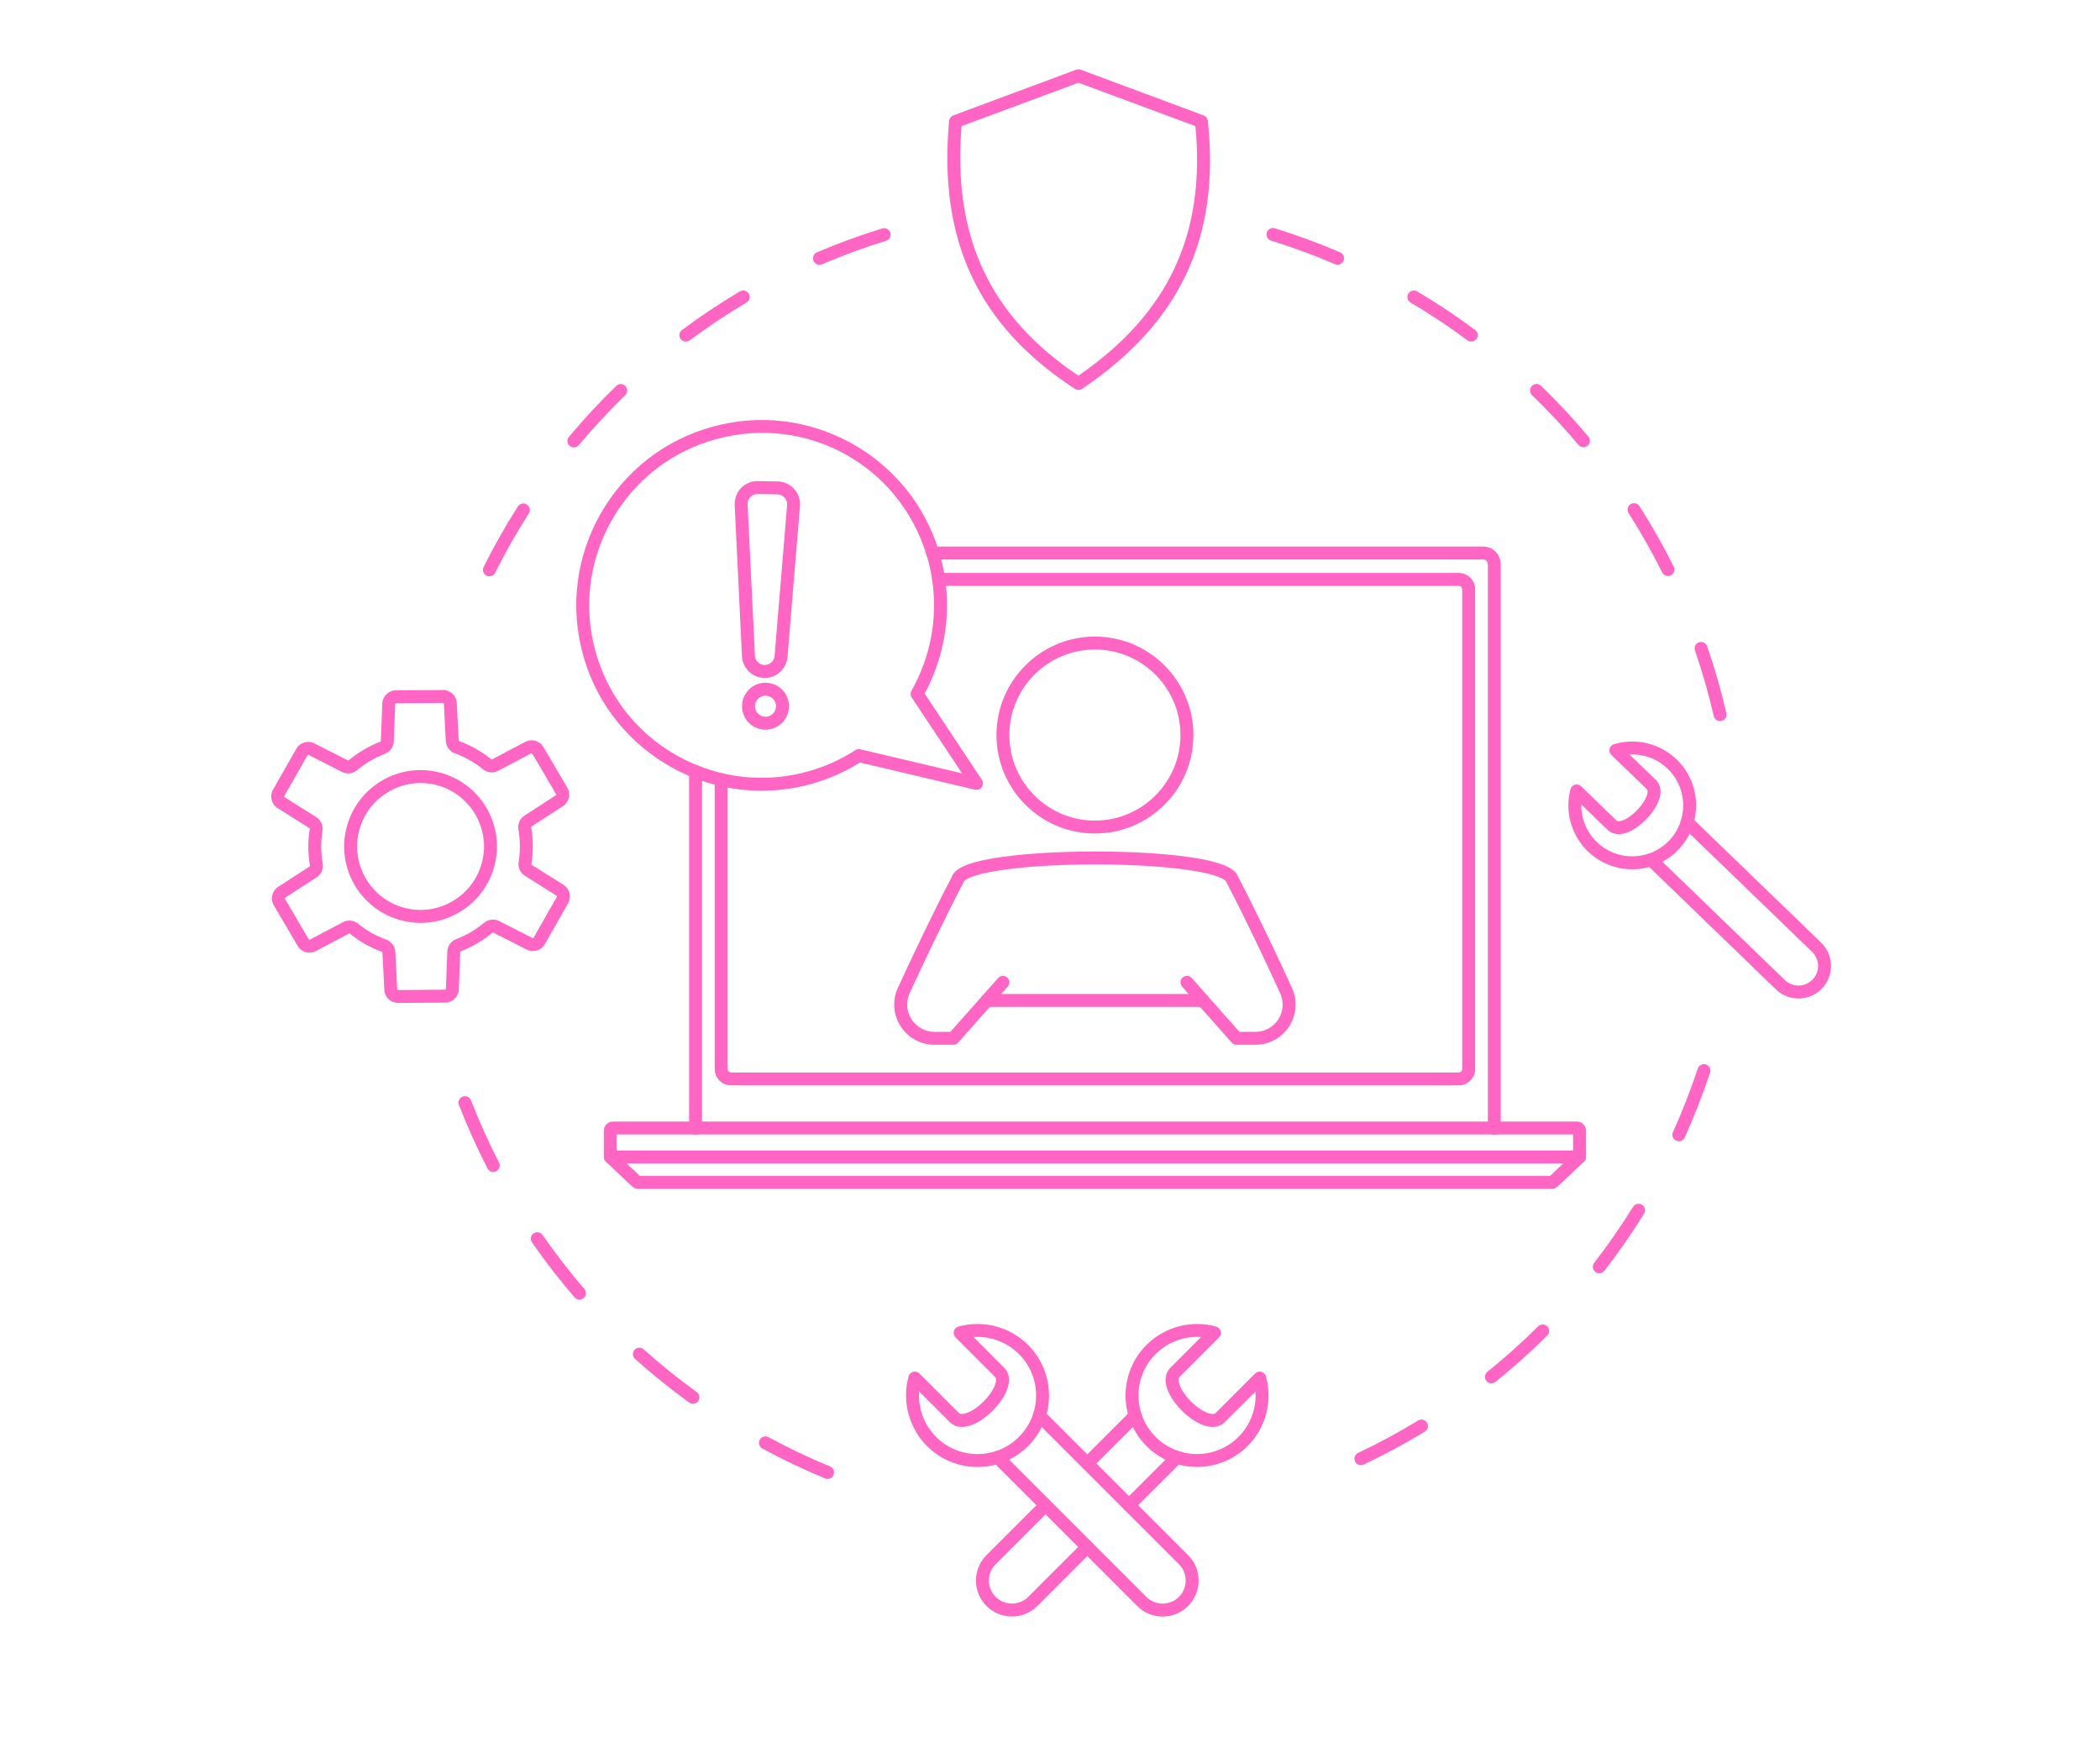 <svg xmlns="http://www.w3.org/2000/svg" xmlns:xlink="http://www.w3.org/1999/xlink" width="226" zoomAndPan="magnify" viewBox="0 0 169.92 141.75" height="188" preserveAspectRatio="xMidYMid meet" version="1.0"><defs><clipPath id="0df842e58c"><path d="M 76 5.625 L 98 5.625 L 98 32 L 76 32 Z M 76 5.625 " clip-rule="nonzero"/></clipPath><clipPath id="fe35af33c7"><path d="M 21.527 55 L 47 55 L 47 82 L 21.527 82 Z M 21.527 55 " clip-rule="nonzero"/></clipPath><clipPath id="f40249afdd"><path d="M 133 66 L 148.805 66 L 148.805 82 L 133 82 Z M 133 66 " clip-rule="nonzero"/></clipPath><clipPath id="6547c2db6b"><path d="M 80 114.219 L 97.199 114.219 L 97.199 131.188 L 80 131.188 Z M 80 114.219 " clip-rule="nonzero"/></clipPath><clipPath id="11e6c80552"><path d="M 78.723 121.559 L 88.594 121.559 L 88.594 131.188 L 78.723 131.188 Z M 78.723 121.559 " clip-rule="nonzero"/></clipPath></defs><path fill="#ff66c4" d="M 58.801 63.914 L 58.801 86.754 C 58.801 86.91 58.926 87.035 59.082 87.035 L 118.129 87.035 C 118.285 87.035 118.41 86.91 118.41 86.754 L 118.41 47.824 C 118.41 47.672 118.285 47.543 118.129 47.543 L 76.52 47.543 C 76.84 50.547 76.234 53.617 74.789 56.285 L 79.434 63.285 C 79.555 63.465 79.551 63.699 79.426 63.875 C 79.305 64.051 79.086 64.133 78.875 64.086 L 69.543 61.879 C 68.309 62.652 66.965 63.238 65.551 63.629 C 63.352 64.234 61.031 64.332 58.801 63.914 Z M 118.129 88.082 L 59.082 88.082 C 58.348 88.082 57.754 87.488 57.754 86.754 L 57.754 63.266 C 57.754 63.109 57.824 62.957 57.953 62.855 C 58.078 62.758 58.242 62.719 58.398 62.758 C 60.648 63.285 63.027 63.234 65.273 62.617 C 66.656 62.238 67.969 61.652 69.164 60.879 C 69.285 60.801 69.43 60.773 69.57 60.809 L 77.828 62.758 L 73.738 56.602 C 73.633 56.434 73.625 56.223 73.723 56.051 C 75.262 53.344 75.859 50.164 75.406 47.098 C 75.383 46.945 75.43 46.793 75.527 46.68 C 75.629 46.562 75.773 46.496 75.926 46.496 L 118.129 46.496 C 118.863 46.496 119.457 47.094 119.457 47.824 L 119.457 86.754 C 119.457 87.488 118.863 88.082 118.129 88.082 " fill-opacity="1" fill-rule="nonzero"/><path fill="#ff66c4" d="M 121.012 92.094 C 120.723 92.094 120.488 91.859 120.488 91.57 L 120.488 45.801 C 120.488 45.582 120.324 45.402 120.125 45.402 L 75.441 45.402 C 75.152 45.402 74.918 45.168 74.918 44.879 C 74.918 44.59 75.152 44.355 75.441 44.355 L 120.125 44.355 C 120.902 44.355 121.535 45.004 121.535 45.801 L 121.535 91.57 C 121.535 91.859 121.301 92.094 121.012 92.094 " fill-opacity="1" fill-rule="nonzero"/><path fill="#ff66c4" d="M 56.199 92.094 C 55.91 92.094 55.676 91.859 55.676 91.57 L 55.676 62.613 C 55.676 62.324 55.91 62.09 56.199 62.09 C 56.488 62.09 56.723 62.324 56.723 62.613 L 56.723 91.57 C 56.723 91.859 56.488 92.094 56.199 92.094 " fill-opacity="1" fill-rule="nonzero"/><path fill="#ff66c4" d="M 51.68 95.43 L 125.531 95.43 L 127.406 93.664 L 127.406 92.062 L 49.805 92.062 L 49.805 93.664 Z M 125.652 96.477 L 51.559 96.477 C 51.371 96.477 51.188 96.406 51.051 96.277 L 48.992 94.34 C 48.844 94.199 48.758 93.996 48.758 93.789 L 48.758 91.77 C 48.758 91.352 49.09 91.016 49.504 91.016 L 127.711 91.016 C 128.121 91.016 128.457 91.352 128.457 91.77 L 128.457 93.789 C 128.457 93.996 128.367 94.199 128.219 94.34 L 126.16 96.277 C 126.023 96.406 125.844 96.477 125.652 96.477 " fill-opacity="1" fill-rule="nonzero"/><path fill="#ff66c4" d="M 127.93 94.414 L 49.281 94.414 C 48.992 94.414 48.758 94.18 48.758 93.891 C 48.758 93.602 48.992 93.367 49.281 93.367 L 127.93 93.367 C 128.219 93.367 128.457 93.602 128.457 93.891 C 128.457 94.18 128.219 94.414 127.93 94.414 " fill-opacity="1" fill-rule="nonzero"/><path fill="#ff66c4" d="M 88.605 52.711 C 84.777 52.711 81.664 55.824 81.664 59.652 C 81.664 63.48 84.777 66.594 88.605 66.594 C 92.434 66.594 95.547 63.48 95.547 59.652 C 95.547 55.824 92.434 52.711 88.605 52.711 Z M 88.605 67.641 C 84.199 67.641 80.617 64.059 80.617 59.652 C 80.617 55.246 84.199 51.66 88.605 51.66 C 93.012 51.66 96.598 55.246 96.598 59.652 C 96.598 64.059 93.012 67.641 88.605 67.641 " fill-opacity="1" fill-rule="nonzero"/><path fill="#ff66c4" d="M 77.117 84.785 L 75.586 84.785 C 74.469 84.785 73.441 84.223 72.84 83.281 C 72.234 82.344 72.156 81.176 72.621 80.156 C 73.77 77.668 75.453 74.09 76.988 71.168 C 77.168 70.637 77.844 69.992 81.074 69.543 C 83.105 69.258 85.785 69.102 88.629 69.102 C 88.637 69.102 88.645 69.102 88.652 69.102 C 91.492 69.102 94.164 69.258 96.18 69.543 C 99.383 69.992 100.055 70.641 100.23 71.168 C 101.758 74.078 103.445 77.664 104.59 80.164 C 105.059 81.176 104.977 82.344 104.371 83.285 C 103.77 84.223 102.742 84.785 101.625 84.785 L 100.098 84.785 C 99.945 84.785 99.805 84.723 99.703 84.609 L 95.68 80.066 C 95.488 79.852 95.508 79.52 95.723 79.328 C 95.941 79.137 96.273 79.156 96.465 79.371 L 100.332 83.738 L 101.625 83.738 C 102.383 83.738 103.082 83.355 103.488 82.719 C 103.898 82.082 103.953 81.289 103.637 80.602 C 102.488 78.098 100.805 74.512 99.281 71.609 C 99.266 71.578 99.25 71.547 99.242 71.512 C 99.215 71.473 98.824 70.965 95.949 70.57 C 94.051 70.309 91.539 70.16 88.879 70.152 C 86.121 70.141 83.496 70.281 81.48 70.547 C 78.422 70.945 78.008 71.469 77.98 71.516 C 77.969 71.547 77.957 71.582 77.941 71.609 C 76.41 74.52 74.723 78.102 73.574 80.598 C 73.258 81.285 73.312 82.078 73.723 82.719 C 74.129 83.355 74.828 83.738 75.586 83.738 L 76.879 83.738 L 80.75 79.371 C 80.941 79.156 81.273 79.137 81.488 79.328 C 81.703 79.52 81.727 79.852 81.531 80.066 L 77.508 84.609 C 77.41 84.723 77.266 84.785 77.117 84.785 " fill-opacity="1" fill-rule="nonzero"/><path fill="#ff66c4" d="M 97.371 81.711 L 79.84 81.711 C 79.551 81.711 79.316 81.477 79.316 81.188 C 79.316 80.898 79.551 80.664 79.84 80.664 L 97.371 80.664 C 97.66 80.664 97.895 80.898 97.895 81.188 C 97.895 81.477 97.66 81.711 97.371 81.711 " fill-opacity="1" fill-rule="nonzero"/><path fill="#ff66c4" d="M 61.801 53.965 C 62.219 53.977 62.578 53.648 62.613 53.23 L 63.629 40.984 C 63.645 40.762 63.574 40.547 63.422 40.383 C 63.273 40.215 63.066 40.121 62.844 40.117 L 61.238 40.09 C 61.016 40.086 60.805 40.172 60.648 40.332 C 60.492 40.496 60.414 40.707 60.422 40.93 L 61.016 53.203 C 61.035 53.621 61.379 53.957 61.801 53.965 Z M 61.816 55.016 C 61.805 55.016 61.793 55.016 61.781 55.016 C 60.809 54.996 60.012 54.223 59.965 53.254 L 59.375 40.98 C 59.352 40.473 59.539 39.969 59.895 39.602 C 60.25 39.238 60.746 39.031 61.258 39.043 L 62.859 39.07 C 63.371 39.078 63.859 39.301 64.199 39.676 C 64.543 40.055 64.715 40.566 64.672 41.074 L 63.66 53.316 C 63.578 54.273 62.773 55.016 61.816 55.016 " fill-opacity="1" fill-rule="nonzero"/><path fill="#ff66c4" d="M 61.875 56.453 C 61.816 56.453 61.75 56.461 61.688 56.477 C 61.469 56.523 61.277 56.66 61.152 56.852 C 61.031 57.043 60.988 57.273 61.039 57.496 C 61.141 57.957 61.598 58.25 62.059 58.145 C 62.52 58.043 62.812 57.586 62.711 57.125 C 62.66 56.902 62.527 56.711 62.336 56.59 C 62.195 56.5 62.039 56.453 61.875 56.453 Z M 61.875 59.215 C 61 59.215 60.211 58.609 60.016 57.723 C 59.906 57.227 59.996 56.715 60.27 56.289 C 60.543 55.859 60.965 55.562 61.461 55.449 C 61.961 55.34 62.469 55.43 62.898 55.703 C 63.328 55.977 63.625 56.402 63.734 56.898 C 63.961 57.926 63.312 58.941 62.289 59.168 C 62.148 59.199 62.012 59.215 61.875 59.215 " fill-opacity="1" fill-rule="nonzero"/><path fill="#ff66c4" d="M 58.277 63.793 C 58.238 63.793 58.199 63.789 58.16 63.777 C 57.426 63.609 56.703 63.379 56.004 63.102 C 53.891 62.258 51.965 60.926 50.438 59.25 C 48.836 57.488 47.699 55.426 47.062 53.117 C 46 49.242 46.508 45.188 48.492 41.695 C 50.477 38.203 53.703 35.695 57.578 34.629 C 61.379 33.582 65.371 34.055 68.82 35.957 C 72.266 37.855 74.793 40.969 75.941 44.727 C 75.98 44.848 76.02 44.984 76.062 45.141 C 76.227 45.738 76.355 46.344 76.445 46.945 C 76.484 47.23 76.289 47.496 76 47.539 C 75.715 47.582 75.449 47.383 75.406 47.098 C 75.324 46.539 75.207 45.973 75.055 45.418 C 75.012 45.273 74.977 45.152 74.941 45.035 C 72.711 37.742 65.207 33.617 57.855 35.641 C 54.25 36.629 51.25 38.965 49.402 42.215 C 47.555 45.461 47.086 49.234 48.074 52.84 C 49.25 57.102 52.281 60.488 56.395 62.129 C 57.043 62.387 57.719 62.598 58.398 62.758 C 58.68 62.824 58.852 63.105 58.789 63.387 C 58.73 63.629 58.516 63.793 58.277 63.793 " fill-opacity="1" fill-rule="nonzero"/><g clip-path="url(#0df842e58c)"><path fill="#ff66c4" d="M 77.785 10.234 C 77.051 19.223 80.07 25.676 87.266 30.488 C 94.574 25.453 97.598 19 96.758 10.234 L 87.27 6.711 Z M 87.27 31.645 C 87.172 31.645 87.07 31.617 86.984 31.559 C 79.129 26.434 75.887 19.523 76.773 9.812 C 76.789 9.609 76.922 9.438 77.109 9.367 L 87.086 5.656 C 87.207 5.613 87.336 5.613 87.453 5.656 L 97.43 9.367 C 97.617 9.438 97.746 9.605 97.77 9.805 C 98.773 19.277 95.527 26.188 87.562 31.555 C 87.473 31.613 87.371 31.645 87.27 31.645 " fill-opacity="1" fill-rule="nonzero"/></g><g clip-path="url(#fe35af33c7)"><path fill="#ff66c4" d="M 28.113 74.707 C 28.359 74.707 28.609 74.789 28.812 74.953 C 29.492 75.512 30.262 75.949 31.102 76.254 C 31.523 76.41 31.812 76.801 31.836 77.246 L 31.992 80.281 C 31.996 80.316 32.023 80.344 32.059 80.344 C 32.059 80.344 35.875 80.316 35.875 80.316 C 35.91 80.316 35.941 80.285 35.941 80.25 L 36.055 77.219 C 36.074 76.77 36.352 76.379 36.77 76.219 C 37.176 76.062 37.578 75.871 37.965 75.645 C 38.348 75.418 38.715 75.16 39.047 74.883 C 39.391 74.598 39.867 74.543 40.266 74.746 L 42.973 76.125 C 43.004 76.145 43.043 76.129 43.059 76.098 L 44.945 72.781 C 44.961 72.75 44.953 72.711 44.922 72.691 L 42.352 71.074 C 41.973 70.836 41.773 70.395 41.844 69.949 C 41.984 69.07 41.977 68.184 41.824 67.316 C 41.75 66.879 41.941 66.438 42.316 66.191 L 44.863 64.539 C 44.895 64.52 44.902 64.48 44.883 64.449 L 42.953 61.16 C 42.938 61.129 42.898 61.117 42.867 61.137 L 40.18 62.551 C 39.785 62.762 39.305 62.715 38.961 62.434 C 38.277 61.879 37.508 61.438 36.668 61.133 C 36.246 60.977 35.957 60.586 35.934 60.141 L 35.777 57.109 C 35.777 57.07 35.746 57.043 35.711 57.043 C 35.711 57.043 31.895 57.07 31.895 57.07 C 31.859 57.074 31.828 57.102 31.828 57.137 L 31.711 60.172 C 31.695 60.617 31.418 61.008 31 61.168 C 30.594 61.324 30.191 61.52 29.805 61.746 C 29.422 61.973 29.055 62.227 28.723 62.508 C 28.379 62.793 27.902 62.844 27.504 62.641 L 24.801 61.262 C 24.766 61.246 24.727 61.258 24.711 61.289 L 22.824 64.605 C 22.809 64.637 22.816 64.676 22.848 64.695 L 25.418 66.312 C 25.797 66.551 25.996 66.992 25.926 67.438 C 25.785 68.316 25.793 69.203 25.945 70.07 C 26.023 70.508 25.828 70.953 25.453 71.195 L 22.902 72.848 C 22.875 72.867 22.863 72.91 22.883 72.941 L 24.812 76.23 C 24.832 76.258 24.871 76.27 24.902 76.254 L 27.59 74.836 C 27.754 74.75 27.934 74.707 28.113 74.707 Z M 32.059 81.391 C 31.465 81.391 30.977 80.93 30.945 80.336 L 30.789 77.301 C 30.785 77.273 30.766 77.25 30.738 77.238 C 29.793 76.891 28.922 76.398 28.148 75.766 C 28.129 75.754 28.102 75.75 28.078 75.762 L 25.391 77.18 C 24.863 77.461 24.211 77.273 23.91 76.758 L 21.977 73.469 C 21.676 72.953 21.832 72.297 22.332 71.969 L 24.883 70.316 C 24.902 70.301 24.914 70.277 24.91 70.254 C 24.738 69.27 24.73 68.27 24.891 67.273 C 24.895 67.242 24.883 67.215 24.859 67.199 L 22.289 65.582 C 21.781 65.266 21.617 64.605 21.914 64.086 L 23.797 60.77 C 24.094 60.25 24.742 60.055 25.277 60.328 L 27.98 61.707 C 28.004 61.719 28.031 61.719 28.051 61.703 C 28.43 61.387 28.84 61.094 29.277 60.84 C 29.711 60.586 30.164 60.367 30.625 60.188 C 30.648 60.18 30.664 60.156 30.664 60.133 L 30.781 57.098 C 30.801 56.5 31.289 56.027 31.887 56.023 L 35.703 55.996 C 35.703 55.996 35.707 55.996 35.711 55.996 C 36.305 55.996 36.793 56.457 36.824 57.055 L 36.98 60.086 C 36.984 60.113 37.004 60.137 37.031 60.148 C 37.977 60.496 38.848 60.992 39.621 61.621 C 39.641 61.637 39.668 61.637 39.691 61.625 L 42.375 60.207 C 42.906 59.93 43.559 60.113 43.859 60.629 L 45.789 63.918 C 46.094 64.434 45.938 65.094 45.434 65.422 L 42.887 67.074 C 42.867 67.086 42.855 67.113 42.859 67.133 C 43.031 68.117 43.039 69.121 42.879 70.113 C 42.875 70.145 42.887 70.176 42.91 70.188 L 45.48 71.805 C 45.988 72.125 46.152 72.781 45.855 73.301 L 43.973 76.617 C 43.676 77.137 43.027 77.332 42.496 77.059 L 39.789 75.68 C 39.766 75.668 39.738 75.672 39.719 75.688 C 39.34 76.004 38.93 76.293 38.492 76.547 C 38.059 76.805 37.605 77.023 37.145 77.199 C 37.121 77.207 37.105 77.23 37.105 77.258 L 36.988 80.289 C 36.969 80.887 36.48 81.359 35.883 81.363 L 32.066 81.391 C 32.066 81.391 32.062 81.391 32.059 81.391 " fill-opacity="1" fill-rule="nonzero"/></g><path fill="#ff66c4" d="M 33.887 63.543 C 31.598 63.543 29.504 65.082 28.902 67.395 C 28.188 70.145 29.84 72.961 32.586 73.676 C 35.336 74.395 38.152 72.738 38.867 69.992 C 39.586 67.242 37.93 64.426 35.184 63.711 C 34.75 63.598 34.312 63.543 33.887 63.543 Z M 33.883 74.895 C 33.367 74.895 32.844 74.828 32.324 74.691 C 29.016 73.832 27.023 70.438 27.887 67.133 C 28.746 63.824 32.141 61.832 35.445 62.695 C 37.051 63.113 38.395 64.129 39.23 65.555 C 40.07 66.984 40.301 68.652 39.883 70.254 C 39.16 73.043 36.637 74.895 33.883 74.895 " fill-opacity="1" fill-rule="nonzero"/><path fill="#ff66c4" d="M 128.07 65.281 C 128.051 66.418 128.5 67.531 129.332 68.336 C 130.973 69.922 133.598 69.875 135.184 68.234 C 136.766 66.594 136.719 63.969 135.082 62.387 C 134.246 61.578 133.121 61.172 131.984 61.23 L 134.113 63.289 C 134.469 63.629 134.582 64.129 134.441 64.699 C 134.148 65.867 132.777 67.285 131.621 67.617 C 131.059 67.777 130.555 67.68 130.203 67.34 Z M 132.207 70.543 C 130.906 70.543 129.609 70.059 128.605 69.09 C 127.262 67.793 126.719 65.867 127.188 64.059 C 127.234 63.879 127.371 63.734 127.551 63.684 C 127.73 63.633 127.926 63.684 128.059 63.812 L 130.93 66.586 C 131.004 66.656 131.141 66.664 131.332 66.609 C 132.129 66.383 133.223 65.246 133.426 64.441 C 133.473 64.25 133.461 64.113 133.387 64.043 L 130.516 61.27 C 130.383 61.141 130.324 60.949 130.371 60.77 C 130.414 60.586 130.551 60.441 130.73 60.391 C 132.52 59.859 134.469 60.336 135.809 61.633 C 137.863 63.617 137.922 66.906 135.934 68.965 C 134.918 70.016 133.562 70.543 132.207 70.543 " fill-opacity="1" fill-rule="nonzero"/><g clip-path="url(#f40249afdd)"><path fill="#ff66c4" d="M 145.691 81.027 C 145.008 81.027 144.359 80.766 143.863 80.289 L 133.363 70.145 C 133.152 69.945 133.148 69.613 133.348 69.402 C 133.551 69.195 133.883 69.188 134.09 69.391 L 144.59 79.535 C 144.898 79.828 145.297 79.988 145.723 79.98 C 146.148 79.973 146.543 79.801 146.84 79.492 C 147.449 78.863 147.43 77.855 146.801 77.246 L 136.301 67.102 C 136.09 66.902 136.086 66.57 136.285 66.363 C 136.488 66.152 136.82 66.148 137.027 66.348 L 147.527 76.492 C 148.574 77.504 148.605 79.176 147.594 80.223 C 147.105 80.73 146.445 81.016 145.742 81.027 C 145.727 81.027 145.711 81.027 145.691 81.027 " fill-opacity="1" fill-rule="nonzero"/></g><path fill="#ff66c4" d="M 74.34 112.918 C 74.246 114.273 74.738 115.629 75.719 116.609 C 76.617 117.508 77.812 118 79.082 118 C 80.352 118 81.547 117.508 82.441 116.609 C 84.297 114.754 84.297 111.738 82.441 109.887 C 81.461 108.906 80.109 108.414 78.754 108.504 L 81.234 110.988 C 82.121 111.875 81.41 113.379 80.312 114.477 C 79.215 115.578 77.707 116.289 76.82 115.398 Z M 79.082 119.051 C 77.531 119.051 76.074 118.445 74.98 117.352 C 73.504 115.875 72.934 113.707 73.488 111.691 C 73.539 111.512 73.68 111.371 73.863 111.324 C 74.043 111.277 74.234 111.328 74.367 111.461 L 77.562 114.66 C 77.82 114.914 78.707 114.602 79.57 113.738 C 80.434 112.875 80.75 111.984 80.492 111.73 L 77.297 108.531 C 77.164 108.398 77.113 108.207 77.16 108.027 C 77.207 107.848 77.348 107.707 77.527 107.656 C 79.539 107.098 81.707 107.668 83.184 109.145 C 85.445 111.406 85.445 115.086 83.184 117.352 C 82.09 118.445 80.633 119.051 79.082 119.051 " fill-opacity="1" fill-rule="nonzero"/><g clip-path="url(#6547c2db6b)"><path fill="#ff66c4" d="M 94.102 131.188 C 93.32 131.188 92.59 130.883 92.039 130.332 L 80.344 118.637 C 80.141 118.434 80.141 118.102 80.344 117.898 C 80.551 117.691 80.883 117.691 81.086 117.898 L 92.777 129.59 C 93.133 129.941 93.602 130.137 94.102 130.137 C 94.602 130.137 95.07 129.941 95.426 129.59 C 96.152 128.859 96.152 127.676 95.426 126.945 L 83.73 115.25 C 83.527 115.047 83.527 114.715 83.73 114.512 C 83.938 114.305 84.27 114.305 84.473 114.512 L 96.164 126.203 C 97.305 127.34 97.305 129.191 96.164 130.332 C 95.613 130.883 94.883 131.188 94.102 131.188 " fill-opacity="1" fill-rule="nonzero"/></g><path fill="#ff66c4" d="M 96.898 108.492 C 95.652 108.492 94.434 108.984 93.531 109.887 C 91.676 111.738 91.676 114.754 93.531 116.609 C 95.383 118.461 98.398 118.461 100.254 116.609 C 101.234 115.629 101.727 114.273 101.637 112.918 L 99.152 115.398 C 98.266 116.289 96.758 115.578 95.66 114.477 C 94.562 113.379 93.852 111.875 94.738 110.988 L 97.223 108.504 C 97.113 108.496 97.004 108.492 96.898 108.492 Z M 96.891 119.047 C 95.406 119.047 93.922 118.48 92.789 117.352 C 90.527 115.086 90.527 111.406 92.789 109.145 C 94.266 107.668 96.434 107.098 98.445 107.656 C 98.625 107.707 98.766 107.848 98.812 108.027 C 98.859 108.207 98.809 108.398 98.676 108.531 L 95.48 111.73 C 95.223 111.984 95.539 112.875 96.402 113.738 C 97.266 114.602 98.152 114.914 98.41 114.66 L 101.605 111.461 C 101.738 111.328 101.93 111.277 102.113 111.324 C 102.293 111.371 102.434 111.512 102.484 111.691 C 103.043 113.707 102.473 115.875 100.996 117.352 C 99.863 118.48 98.379 119.047 96.891 119.047 " fill-opacity="1" fill-rule="nonzero"/><g clip-path="url(#11e6c80552)"><path fill="#ff66c4" d="M 81.871 131.184 C 81.125 131.184 80.375 130.898 79.809 130.332 C 79.258 129.781 78.953 129.047 78.953 128.266 C 78.953 127.488 79.254 126.754 79.809 126.203 L 84.23 121.781 C 84.434 121.578 84.766 121.578 84.969 121.781 C 85.176 121.988 85.176 122.32 84.969 122.523 L 80.547 126.945 C 80.195 127.297 80 127.77 80 128.266 C 80 128.77 80.195 129.234 80.547 129.59 C 81.277 130.316 82.465 130.316 83.195 129.59 L 87.617 125.168 C 87.82 124.965 88.152 124.965 88.355 125.168 C 88.562 125.375 88.562 125.707 88.355 125.91 L 83.934 130.332 C 83.367 130.898 82.621 131.184 81.871 131.184 " fill-opacity="1" fill-rule="nonzero"/></g><path fill="#ff66c4" d="M 91.375 122.676 C 91.238 122.676 91.105 122.625 91.004 122.523 C 90.797 122.32 90.797 121.988 91.004 121.781 L 94.887 117.898 C 95.094 117.691 95.422 117.691 95.629 117.898 C 95.832 118.102 95.832 118.434 95.629 118.637 L 91.742 122.523 C 91.641 122.625 91.508 122.676 91.375 122.676 " fill-opacity="1" fill-rule="nonzero"/><path fill="#ff66c4" d="M 87.988 119.289 C 87.852 119.289 87.719 119.238 87.617 119.137 C 87.41 118.93 87.41 118.602 87.617 118.395 L 91.5 114.512 C 91.707 114.305 92.039 114.305 92.242 114.512 C 92.445 114.715 92.445 115.047 92.242 115.25 L 88.355 119.137 C 88.254 119.238 88.121 119.289 87.988 119.289 " fill-opacity="1" fill-rule="nonzero"/><path fill="#ff66c4" d="M 108.297 21.484 C 108.227 21.484 108.156 21.469 108.09 21.441 C 106.398 20.715 104.652 20.07 102.898 19.527 C 102.621 19.441 102.465 19.148 102.551 18.871 C 102.637 18.594 102.93 18.441 103.207 18.527 C 104.996 19.082 106.777 19.738 108.504 20.477 C 108.77 20.59 108.895 20.898 108.777 21.164 C 108.695 21.363 108.5 21.484 108.297 21.484 Z M 66.254 21.488 C 66.051 21.488 65.855 21.367 65.773 21.168 C 65.66 20.902 65.781 20.594 66.047 20.48 C 67.77 19.746 69.555 19.09 71.348 18.539 C 71.625 18.453 71.918 18.609 72.004 18.887 C 72.09 19.16 71.934 19.457 71.656 19.539 C 69.898 20.082 68.148 20.723 66.461 21.445 C 66.395 21.473 66.324 21.488 66.254 21.488 Z M 119.141 27.719 C 119.031 27.719 118.922 27.688 118.828 27.617 C 117.352 26.52 115.801 25.488 114.219 24.551 C 113.969 24.406 113.887 24.082 114.035 23.836 C 114.184 23.586 114.504 23.504 114.754 23.648 C 116.367 24.605 117.949 25.656 119.453 26.773 C 119.688 26.945 119.734 27.273 119.562 27.508 C 119.461 27.648 119.301 27.719 119.141 27.719 Z M 55.414 27.723 C 55.254 27.723 55.098 27.648 54.992 27.508 C 54.82 27.277 54.871 26.949 55.102 26.777 C 56.605 25.656 58.188 24.605 59.797 23.648 C 60.047 23.504 60.367 23.586 60.516 23.836 C 60.664 24.082 60.582 24.406 60.332 24.551 C 58.75 25.488 57.203 26.52 55.727 27.617 C 55.633 27.688 55.523 27.723 55.414 27.723 Z M 128.246 36.293 C 128.098 36.293 127.949 36.23 127.844 36.105 C 126.664 34.699 125.395 33.34 124.07 32.062 C 123.859 31.859 123.855 31.527 124.059 31.32 C 124.258 31.109 124.59 31.105 124.797 31.305 C 126.148 32.609 127.441 33.996 128.648 35.434 C 128.832 35.652 128.805 35.984 128.582 36.172 C 128.484 36.254 128.363 36.293 128.246 36.293 Z M 46.328 36.309 C 46.207 36.309 46.09 36.27 45.988 36.188 C 45.77 36 45.738 35.672 45.926 35.449 C 47.129 34.012 48.422 32.621 49.766 31.316 C 49.973 31.113 50.305 31.117 50.508 31.328 C 50.707 31.535 50.703 31.867 50.496 32.066 C 49.176 33.348 47.91 34.711 46.73 36.121 C 46.625 36.246 46.477 36.309 46.328 36.309 Z M 135.105 46.746 C 134.914 46.746 134.727 46.641 134.637 46.457 C 133.816 44.812 132.898 43.191 131.91 41.641 C 131.754 41.398 131.824 41.074 132.066 40.918 C 132.312 40.762 132.637 40.836 132.793 41.078 C 133.801 42.66 134.738 44.312 135.574 45.988 C 135.703 46.25 135.598 46.562 135.34 46.691 C 135.266 46.73 135.184 46.746 135.105 46.746 Z M 39.469 46.77 C 39.391 46.77 39.309 46.754 39.234 46.715 C 38.977 46.586 38.871 46.27 39 46.012 C 39.836 44.336 40.773 42.684 41.781 41.102 C 41.938 40.855 42.262 40.785 42.508 40.941 C 42.75 41.098 42.824 41.422 42.668 41.664 C 41.68 43.215 40.758 44.836 39.938 46.48 C 39.848 46.664 39.66 46.77 39.469 46.77 Z M 139.332 58.52 C 139.094 58.52 138.879 58.355 138.82 58.113 C 138.406 56.316 137.895 54.527 137.297 52.793 C 137.199 52.52 137.348 52.219 137.621 52.125 C 137.895 52.031 138.191 52.176 138.285 52.449 C 138.895 54.223 139.422 56.047 139.844 57.875 C 139.91 58.156 139.73 58.438 139.449 58.504 C 139.41 58.512 139.371 58.52 139.332 58.52 Z M 135.984 92.613 C 135.914 92.613 135.84 92.598 135.77 92.566 C 135.508 92.449 135.387 92.137 135.508 91.875 C 136.27 90.195 136.945 88.461 137.523 86.719 C 137.617 86.445 137.914 86.293 138.188 86.387 C 138.461 86.477 138.609 86.773 138.52 87.051 C 137.93 88.828 137.238 90.598 136.465 92.305 C 136.375 92.5 136.188 92.613 135.984 92.613 Z M 39.785 95.105 C 39.594 95.105 39.41 95 39.316 94.82 C 38.457 93.152 37.68 91.422 37 89.672 C 36.895 89.402 37.027 89.102 37.297 88.996 C 37.57 88.891 37.875 89.023 37.977 89.293 C 38.645 91.008 39.406 92.707 40.25 94.34 C 40.383 94.598 40.281 94.914 40.023 95.047 C 39.945 95.086 39.863 95.105 39.785 95.105 Z M 129.531 103.328 C 129.418 103.328 129.305 103.293 129.211 103.223 C 128.98 103.043 128.941 102.715 129.117 102.484 C 130.242 101.031 131.305 99.5 132.273 97.938 C 132.426 97.691 132.75 97.617 132.996 97.77 C 133.242 97.922 133.316 98.246 133.164 98.492 C 132.176 100.086 131.094 101.645 129.945 103.129 C 129.844 103.262 129.688 103.328 129.531 103.328 Z M 46.777 105.465 C 46.629 105.465 46.484 105.402 46.379 105.281 C 45.156 103.863 43.992 102.359 42.926 100.82 C 42.758 100.582 42.82 100.258 43.059 100.094 C 43.293 99.926 43.621 99.984 43.785 100.223 C 44.836 101.734 45.973 103.203 47.172 104.598 C 47.363 104.816 47.34 105.148 47.121 105.336 C 47.02 105.422 46.898 105.465 46.777 105.465 Z M 120.777 112.258 C 120.625 112.258 120.473 112.191 120.367 112.062 C 120.188 111.84 120.223 111.508 120.449 111.328 C 121.879 110.176 123.266 108.934 124.57 107.637 C 124.773 107.43 125.105 107.434 125.312 107.637 C 125.516 107.844 125.512 108.176 125.309 108.379 C 123.98 109.703 122.566 110.969 121.105 112.145 C 121.008 112.223 120.895 112.258 120.777 112.258 Z M 55.988 113.922 C 55.883 113.922 55.777 113.887 55.684 113.82 C 54.164 112.723 52.684 111.531 51.289 110.281 C 51.07 110.09 51.055 109.758 51.246 109.543 C 51.438 109.324 51.773 109.309 51.988 109.5 C 53.355 110.727 54.809 111.895 56.297 112.973 C 56.531 113.141 56.586 113.469 56.414 113.703 C 56.312 113.844 56.152 113.922 55.988 113.922 Z M 110.188 118.906 C 109.992 118.906 109.801 118.797 109.711 118.605 C 109.59 118.344 109.699 118.031 109.961 117.906 C 111.621 117.121 113.262 116.238 114.832 115.277 C 115.078 115.129 115.402 115.207 115.551 115.453 C 115.703 115.699 115.625 116.023 115.379 116.176 C 113.777 117.152 112.105 118.055 110.41 118.855 C 110.34 118.891 110.262 118.906 110.188 118.906 Z M 66.914 120.02 C 66.848 120.02 66.777 120.004 66.715 119.977 C 64.98 119.262 63.266 118.445 61.617 117.551 C 61.363 117.414 61.27 117.094 61.406 116.84 C 61.543 116.586 61.863 116.492 62.117 116.629 C 63.734 117.508 65.414 118.309 67.113 119.008 C 67.383 119.121 67.508 119.426 67.398 119.695 C 67.316 119.895 67.117 120.02 66.914 120.02 " fill-opacity="1" fill-rule="nonzero"/></svg>